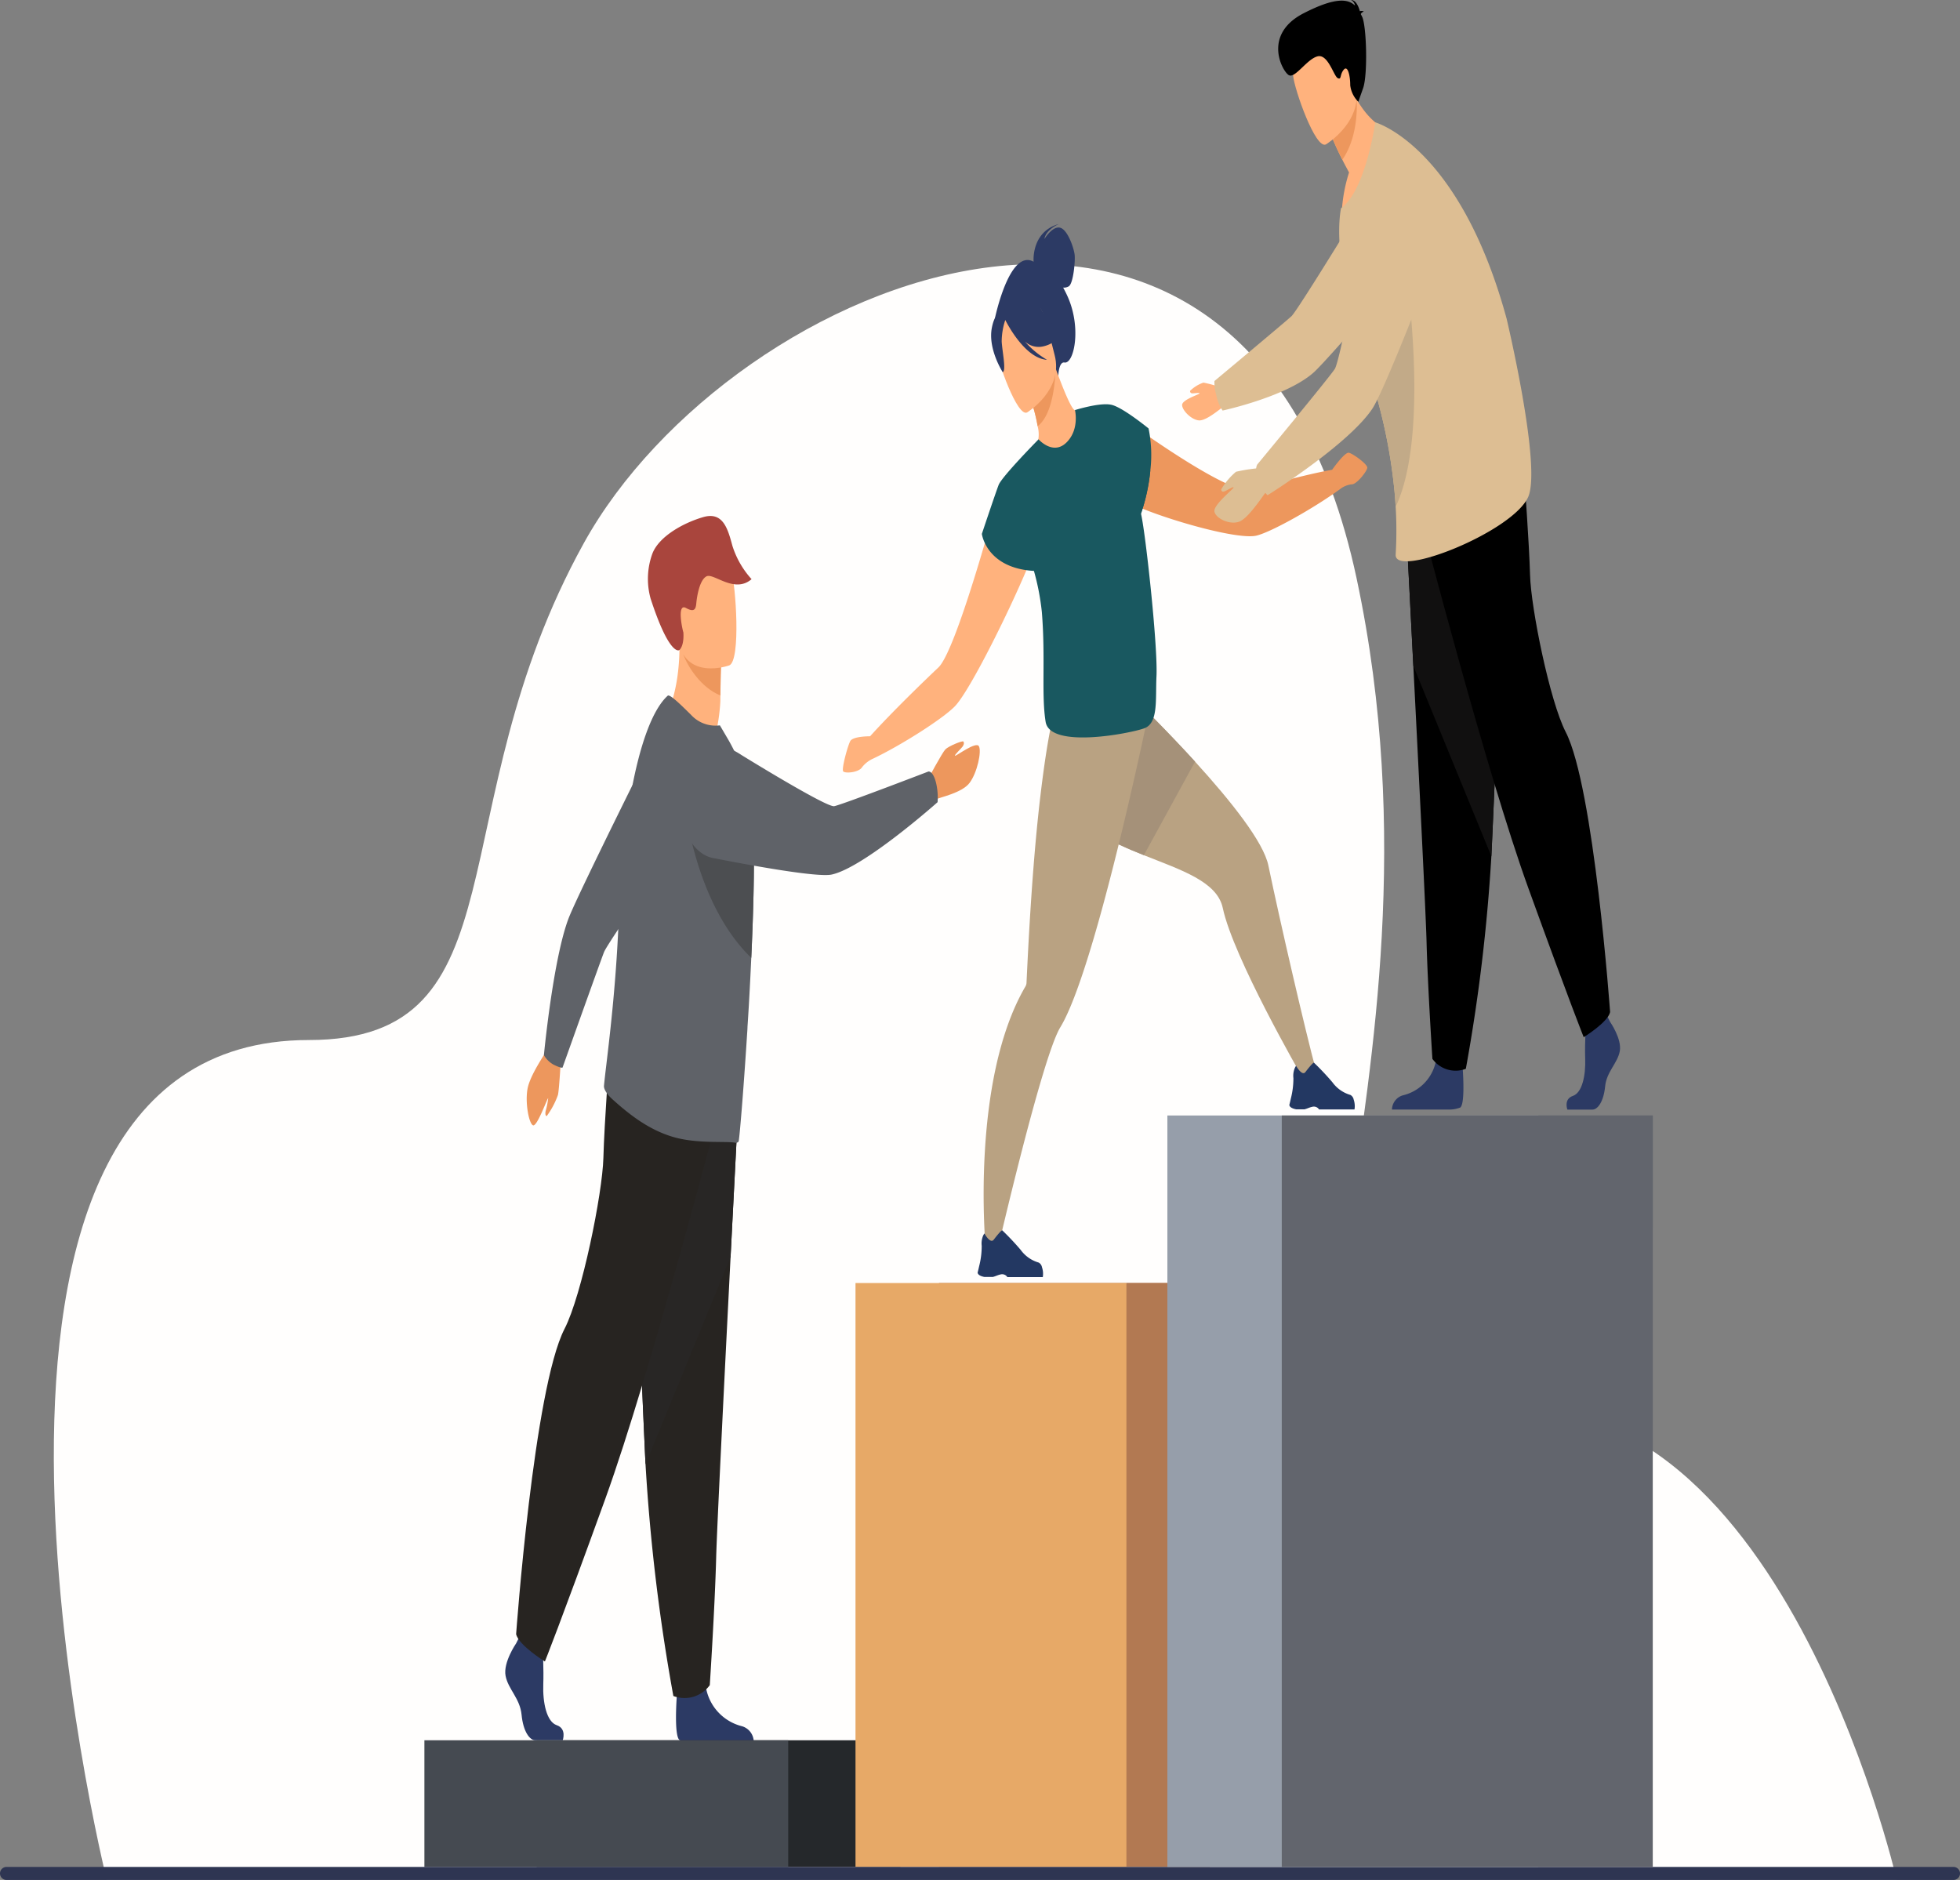 <svg xmlns="http://www.w3.org/2000/svg" width="343" height="329" viewBox="0 0 343 329">
  <rect x="0" y="0" width="343" height="329" fill="#808080" stroke="none"/>
  <g id="Group_1647" data-name="Group 1647" transform="translate(-196.12 -183.872)">
    <g id="Layer_9" data-name="Layer 9" transform="translate(205.537 230.105)">
      <path id="Path_1" data-name="Path 1" d="M265.1,656.708s-36.445-146.893,35.383-146.893c37.951,0,22.317-40.3,48.119-86.946s116.037-83.907,135.243,6.161-28.259,158.453,17.606,146.722c55.115-14.1,76.887,80.956,76.887,80.956Z" transform="translate(-255.856 -374.04)" fill="#fffefd"/>
    </g>
    <g id="Layer_2" data-name="Layer 2" transform="translate(343.621 223.075)">
      <g id="Group_1" data-name="Group 1" transform="translate(0 0)">
        <path id="Path_2" data-name="Path 2" d="M1732.714,492.159c-.733-.172-2.941,2.977-2.941,2.977h0c-4.716.84-11.61,2.771-14.092,3.508-1.76.523-6.491-1.965-11.113-4.821-5.5-3.4-10.839-7.318-10.839-7.318-3.05-.24-6.514,8.342-.328,13.8.944.833,4.493,2.255,8.578,3.553h0c5.636,1.791,12.294,3.345,14.561,2.8,2.633-.635,10.085-4.839,14.517-8.059h0l.012-.009.049-.036a4.1,4.1,0,0,1,2.075-.871c.83.076,2.68-2.268,2.736-2.893S1733.447,492.33,1732.714,492.159Z" transform="translate(-1644.154 -452.128)" fill="#ed975d"/>
        <path id="Path_3" data-name="Path 3" d="M1675.893,725.158l-2.6.813s-11.882-20.588-13.715-29.251c-.981-4.63-7.254-6.63-13.81-9.244-5.706-2.275-11.626-5.016-14.453-10.364-6.077-11.491,3.817-25.61,3.817-25.61s10.519,9.641,19.593,19.6c6.343,6.961,11.98,14.076,12.83,18.166C1669.621,699.216,1674,718.12,1675.893,725.158Z" transform="translate(-1593.092 -577.017)" fill="#b9a282"/>
        <path id="Path_4" data-name="Path 4" d="M1896.218,956.982h1.461c.489-.118.85-.337,1.352-.438a1.077,1.077,0,0,1,1.182.438.23.23,0,0,1,.014.023h6.2a3.546,3.546,0,0,0-.141-1.726,1.171,1.171,0,0,0-.581-.819,5.906,5.906,0,0,1-3.143-2.214,46.86,46.86,0,0,0-3.227-3.424l-.013-.005c-.056,0-.324.128-1.488,1.644-.6.782-1.627-1.1-1.627-1.1a2.381,2.381,0,0,0-.336.7,3.531,3.531,0,0,0-.133,1.468,14.165,14.165,0,0,1-.445,3.548c-.144.657-.266,1.122-.266,1.122S1894.962,956.74,1896.218,956.982Z" transform="translate(-1816.892 -802.05)" fill="#233862"/>
        <path id="Path_5" data-name="Path 5" d="M1654.729,671.1l-8.957,16.373c-5.706-2.275-11.626-5.016-14.453-10.364-6.077-11.491,3.817-25.61,3.817-25.61S1645.654,661.144,1654.729,671.1Z" transform="translate(-1593.092 -577.017)" fill="#a59179"/>
        <path id="Path_6" data-name="Path 6" d="M1584.531,677.585s-.722,3.512-1.9,8.795c-1.486,6.68-3.7,16.192-6.1,25.012-.528,1.938-1.065,3.844-1.605,5.678-2,6.788-4.042,12.606-5.842,15.563-3.234,5.316-11.1,39.491-11.1,39.491l-1.959-.837s-2.732-29.182,6.945-45.787a1.345,1.345,0,0,0,.2-.62.011.011,0,0,0,0-.006c.129-2.458.589-13.465,1.591-24.619.247-2.737.525-5.48.839-8.109.02-.168.041-.334.06-.5,1.472-12.155,2.882-17.562,4.7-20.281l13.378,5.873Z" transform="translate(-1531.034 -592.05)" fill="#b9a282"/>
        <path id="Path_7" data-name="Path 7" d="M1550.2,1077.657h1.46c.489-.119.85-.337,1.352-.439a1.078,1.078,0,0,1,1.182.439l.014.022h6.2a3.552,3.552,0,0,0-.14-1.725,1.173,1.173,0,0,0-.581-.819,5.9,5.9,0,0,1-3.143-2.213,46.976,46.976,0,0,0-3.227-3.424l-.013,0c-.056,0-.324.128-1.488,1.644-.6.782-1.627-1.1-1.627-1.1a2.39,2.39,0,0,0-.336.7,3.541,3.541,0,0,0-.133,1.469,14.18,14.18,0,0,1-.445,3.547c-.145.657-.267,1.122-.267,1.122S1548.94,1077.415,1550.2,1077.657Z" transform="translate(-1525.422 -893.387)" fill="#233862"/>
        <path id="Path_8" data-name="Path 8" d="M1427.033,529.521s-2.238,8.444-4.819,16.665c-2.171,6.911-4.583,13.662-6.113,15.1-2.156,2.032-8.1,7.762-11.951,12.037,0,0-3.008-.035-3.474.853s-1.545,4.877-1.231,5.281,2.706.217,3.287-.7a5.075,5.075,0,0,1,1.915-1.511l.052-.025.012-.005h0c4.683-2.221,12.029-6.85,14.253-9.114,1.914-1.949,6.159-10.011,9.544-17.187h0c2.454-5.2,4.457-9.936,4.792-11.533C1435.492,528.926,1429.184,526.177,1427.033,529.521Z" transform="translate(-1399.388 -483.673)" fill="#ffb27d"/>
        <path id="Path_9" data-name="Path 9" d="M1580.677,357.856c-.266-.6-.534-1.125-.8-1.6a1.725,1.725,0,0,0,.988-.229c.786-.5,1.144-4.348,1.026-5.489s-1.209-4.44-2.555-4.769-2.737,1.976-2.737,1.976c.249-1.664,2.526-2.624,2.526-2.624-4.69,1.334-4.451,6.158-4.419,6.6-4.294-2.359-6.814,10.11-6.814,10.11l11.122,10.107s.029-2.754,1.091-2.577C1581.757,369.645,1583.135,363.379,1580.677,357.856Z" transform="translate(-1541.326 -345.124)" fill="#2c3a64"/>
        <path id="Path_10" data-name="Path 10" d="M1610.155,462.4c-2.552,1.855-5.938-.817-5.92-.845a5.6,5.6,0,0,0-.058-2.669,26.007,26.007,0,0,0-1.549-5.51c-.182-.478-.364-.956-.583-1.462l.292-.168,4.958-3.064s.8,2.221,1.641,4.245c.711,1.687,1.458,3.2,1.786,3.149C1610.738,456.05,1614.019,459.536,1610.155,462.4Z" transform="translate(-1570.095 -423.508)" fill="#ffb27d"/>
        <path id="Path_11" data-name="Path 11" d="M1610.41,451.807c-.128,2.726-.729,7.646-3.117,9.445a26.01,26.01,0,0,0-1.549-5.51Z" transform="translate(-1573.212 -425.871)" fill="#ed975d"/>
        <path id="Path_12" data-name="Path 12" d="M1574.512,420.889s6.455-3.924,4.809-10.085-1.922-10.817-6.113-8.572-4.358,5.1-4.133,7.364S1572.791,421.75,1574.512,420.889Z" transform="translate(-1542.271 -387.913)" fill="#ffb27d"/>
        <path id="Path_13" data-name="Path 13" d="M1572.671,407.4a5.4,5.4,0,0,0,3.85-2.506s-2.745-1.215-4.358-5.36a4.844,4.844,0,0,0-5.832,1.17,3.391,3.391,0,0,0-.314,1.08c-.569-.288-1.425-.213-1.918,2.267-.741,3.725,1.9,7.793,1.9,7.793.64-.279-.082-3.6-.183-5.371a12.111,12.111,0,0,1,.628-3.765c.316.632,3.46,6.726,7.3,6.969a15.382,15.382,0,0,1-3.874-3.208A3.582,3.582,0,0,0,1572.671,407.4Z" transform="translate(-1538.021 -385.913)" fill="#2c3a64"/>
        <path id="Path_14" data-name="Path 14" d="M1581.7,494.913c-.055-.3-.113-.606-.175-.922a32.891,32.891,0,0,0,1.629-7.528,22.87,22.87,0,0,0-.31-7.365s-4.478-3.661-6.454-4.127a.083.083,0,0,0-.025-.011.763.763,0,0,0-.08-.011c-2-.425-6.316.936-6.316.936s.833,3.422-1.518,5.7-4.862-.584-4.862-.584c-.076.079-.157.165-.24.255h0s-6.187,6.295-6.742,7.734-2.934,8.561-2.934,8.561.754,5.979,9.112,6.48a42.649,42.649,0,0,1,1.384,7.167c.664,8.117-.107,14.52.667,19.258s14.718,2.036,17.243,1.125,1.957-5.07,2.152-9.11C1584.474,517.394,1582.521,499.391,1581.7,494.913Z" transform="translate(-1529.349 -443.323)" fill="#195860"/>
        <path id="Path_15" data-name="Path 15" d="M1718.274,516.791a32.893,32.893,0,0,1-1.641,7.561c-.219-1.49-1.112-6.943-2.552-9.417A9.2,9.2,0,0,1,1718.274,516.791Z" transform="translate(-1664.47 -473.651)" fill="#195860"/>
      </g>
    </g>
    <g id="Layer_3" data-name="Layer 3" transform="translate(284.538 274.172)">
      <g id="Group_5" data-name="Group 5">
        <path id="Path_16" data-name="Path 16" d="M1380.379,720.107s2.6-4.855,3.157-5.429,3.013-1.58,3.154-1.378.147.5-.157.91-1.464,1.458-1.3,1.576,3.667-2.57,4.172-1.666-.286,4.636-1.635,6.425-5.376,2.552-5.63,2.8C1379.992,725.465,1380.379,720.107,1380.379,720.107Z" transform="translate(-1306.517 -673.832)" fill="#ed975d"/>
        <path id="Path_17" data-name="Path 17" d="M1090.393,655.262s3.732,6.829,8.485,3.972a32.3,32.3,0,0,0,1.037-6.625c0-.346,0-.681.008-1,.026-3.166.094-4.942.094-4.942l0,0c-.216-.139-7.266-4.6-7.26-4.232C1092.874,651,1090.393,655.262,1090.393,655.262Z" transform="translate(-1062.271 -620.198)" fill="#ffb27d"/>
        <path id="Path_18" data-name="Path 18" d="M1109.827,650.651c.68,1.943,3.012,5.745,6.462,7.133.025-3.166.095-4.942.095-4.942h0C1116.184,652.76,1109.624,650.078,1109.827,650.651Z" transform="translate(-1078.637 -626.373)" fill="#ed975d"/>
        <path id="Path_19" data-name="Path 19" d="M1106.231,595.83s-7.928,2.875-9.012-4.766-2.839-12.416,2.177-14.574,6.417.425,7.181,2.839S1108.265,594.886,1106.231,595.83Z" transform="translate(-1067.008 -569.69)" fill="#ffb27d"/>
        <path id="Path_20" data-name="Path 20" d="M1075.9,574.495c-.108.107-1.814.915-5.045-9.01a12.879,12.879,0,0,1,.33-7.906c1.182-2.978,5.374-5.319,8.856-6.338s4.319,2,5.139,5.04a15.7,15.7,0,0,0,3.347,5.813c-3,2.587-6.62-1.113-7.873-.5s-1.7,3.654-1.79,4.63-.239,1.787-1.814.915-.712,3.444-.46,4.269C1076.591,571.4,1076.805,573.6,1075.9,574.495Z" transform="translate(-1045.42 -551.039)" fill="#a9453d"/>
        <g id="Group_2" data-name="Group 2" transform="translate(0 93.862)">
          <path id="Path_21" data-name="Path 21" d="M922.071,1374.623h-4.8c-1.006,0-2.124-1.574-2.4-4.457s-2.348-4.458-2.8-6.817,1.846-5.683,1.846-5.683l.383-.77.4-.8,3.8,1.4s.094,1.415.153,3.217c.041,1.3.063,2.806.015,4.125-.112,3.147.564,6.535,2.353,7.148S922.071,1374.623,922.071,1374.623Z" transform="translate(-912.012 -1254.234)" fill="#2c3a64"/>
          <path id="Path_22" data-name="Path 22" d="M1115.144,1398.359h-12.724a.871.871,0,0,1-.27-.125c-.849-.675-.583-5.839-.481-7.435.02-.3.033-.469.033-.469s4.474-5.682,5.09-1.331c.019.136.042.269.066.4v0a8.485,8.485,0,0,0,6.255,6.435A2.864,2.864,0,0,1,1115.144,1398.359Z" transform="translate(-1071.666 -1277.897)" fill="#2c3a64"/>
          <path id="Path_23" data-name="Path 23" d="M1070.079,960.213s-.679,13.074-1.478,28.79c-1.085,21.35-2.391,47.573-2.52,52.541-.223,8.626-1.119,22.425-1.119,22.425a5.465,5.465,0,0,1-6.376,1.9,336.416,336.416,0,0,1-4.871-40.541c-.017-.342-.034-.686-.051-1.03-1.007-21.217-2.572-65.895-2.572-65.895Z" transform="translate(-1029.166 -953.227)" fill="#272421"/>
          <path id="Path_24" data-name="Path 24" d="M1070.079,960.213s-.679,13.074-1.478,28.79l-14.886,36.323c-.017-.342-.034-.686-.051-1.03-1.007-21.217-2.572-65.895-2.572-65.895Z" transform="translate(-1029.166 -953.227)" fill="#282625"/>
          <path id="Path_25" data-name="Path 25" d="M959.991,945.656s-12.249,47.351-20.3,69.6-10.57,28.462-10.57,28.462-4.615-2.846-5.034-4.787c0,0,3.08-42.959,8.473-53.431,3.047-5.917,6.627-23.675,6.795-29.885s1.091-18.5,1.091-18.5Z" transform="translate(-922.182 -937.117)" fill="#272421"/>
        </g>
        <g id="Group_3" data-name="Group 3" transform="translate(3.764 35.821)">
          <path id="Path_26" data-name="Path 26" d="M941.891,932.529s-.317,5.913-.549,6.821a14.278,14.278,0,0,1-1.96,3.682c-.179-.04-.286-.262-.2-.835a12.979,12.979,0,0,0,.455-2.3c-.169.046-1.941,5.032-2.647,4.751s-1.4-3.825-.976-6.329,3.271-6.436,3.38-6.839C940.321,928.062,941.891,932.529,941.891,932.529Z" transform="translate(-935.89 -873.835)" fill="#ed975d"/>
          <path id="Path_27" data-name="Path 27" d="M956.61,758.573c1.356.671,1.573.519,1.573.519s6.6-18.526,7.267-20.222S979.46,718.1,979.46,718.1l-3.429-19.716s-15.174,30.3-16.813,34.651c-2.708,7.185-4.294,23.873-4.294,23.873A4.464,4.464,0,0,0,956.61,758.573Z" transform="translate(-951.923 -698.379)" fill="#5f6268"/>
        </g>
        <path id="Path_28" data-name="Path 28" d="M1047.811,712.111c-.048,4.049-.2,8.6-.406,13.224q-.019.412-.038.823c-.131,2.864-.274,5.734-.438,8.534-.066,1.122-.136,2.232-.209,3.321l-.011.147c-.006.408-.038.85-.067,1.254-.669,10.484-1.37,18.768-1.5,18.9a.576.576,0,0,1-.522.205c-1.783-.346-7.1.278-11.458-1.183-3.675-1.2-6.84-3.462-10.193-6.518-.445-.406-1.46-1.48-1.377-2.284.081-.883.231-2.158.421-3.762.661-5.577,1.8-15.17,2.19-26.4q.113-3.138.329-6.188a140.464,140.464,0,0,1,1.776-14.778c1.493-8.292,3.688-14.642,6.441-17.126.36-.311,2.295,1.589,4.073,3.347a5.8,5.8,0,0,0,5.051,1.845l1.479,2.523a32.481,32.481,0,0,1,4.22,13.565q.059.673.1,1.433C1047.816,705.468,1047.851,708.6,1047.811,712.111Z" transform="translate(-1004.312 -648.833)" fill="#5f6268"/>
        <path id="Path_29" data-name="Path 29" d="M1122.757,768.434c-.048,4.049-.2,8.6-.406,13.224q-.019.411-.038.823c-10.184-9.831-11.753-27.82-11.753-27.82a20.678,20.678,0,0,1,12.059,4.656C1122.763,761.791,1122.8,764.925,1122.757,768.434Z" transform="translate(-1079.259 -705.156)" fill="#4c4e51"/>
        <g id="Group_4" data-name="Group 4" transform="translate(30.394 39.862)">
          <path id="Path_30" data-name="Path 30" d="M1149.819,721.9c-.525-2.19-1.341-2.048-1.341-2.048s-15.142,5.82-16.5,6.069-16.307-9-16.307-9-5.884-4.072-8.64-.354c-2.395,3.231-2.5,7.324-1.943,10.761.667,4.1,2.915,7.122,5.632,7.656,6.1,1.2,18.265,3.452,20.815,2.905,5.676-1.219,18.536-12.667,18.536-12.667A11.169,11.169,0,0,0,1149.819,721.9Z" transform="translate(-1104.806 -715.001)" fill="#5f6268"/>
        </g>
      </g>
    </g>
    <g id="Layer_4" data-name="Layer 4" transform="translate(402.991 183.872)">
      <g id="man">
        <g id="Group_6" data-name="Group 6" transform="translate(36.725 83.706)">
          <path id="Path_31" data-name="Path 31" d="M2296.734,915s2.1,3.007,1.693,5.143-2.309,3.561-2.565,6.172-1.283,4.035-2.207,4.035h-4.4s-.68-1.837.962-2.391,2.261-3.622,2.159-6.471.154-6.647.154-6.647l3.489-1.266Z" transform="translate(-2258.563 -819.876)" fill="#2c3a64"/>
          <path id="Path_32" data-name="Path 32" d="M2107.285,950.944a5.454,5.454,0,0,1-1.992.356h-9.958a2.651,2.651,0,0,1,1.894-2.49,7.685,7.685,0,0,0,5.737-5.739c.024-.115.044-.236.062-.355.564-3.877,4.669,1.186,4.669,1.186s.012.155.03.419C2107.821,945.747,2108.064,950.345,2107.285,950.944Z" transform="translate(-2095.335 -840.828)" fill="#2c3a64"/>
          <path id="Path_33" data-name="Path 33" d="M2110.44,549.367s.624,12,1.356,26.414c1,19.587,2.194,43.646,2.312,48.2.2,7.915,1.027,20.574,1.027,20.574a5.014,5.014,0,0,0,5.849,1.74,308.635,308.635,0,0,0,4.469-37.194c.016-.313.031-.629.046-.945.924-19.466,2.36-60.456,2.36-60.456Z" transform="translate(-2108.059 -542.957)"/>
          <path id="Path_34" data-name="Path 34" d="M2110.44,549.367s.624,12,1.356,26.414l13.657,33.325c.016-.313.031-.629.046-.945.924-19.466,2.36-60.456,2.36-60.456Z" transform="translate(-2108.059 -542.957)" fill="#111010"/>
          <path id="Path_35" data-name="Path 35" d="M2128.5,536.01s11.237,43.443,18.626,63.858,9.7,26.113,9.7,26.113,4.234-2.612,4.618-4.392c0,0-2.825-39.413-7.774-49.021-2.8-5.429-6.08-21.721-6.234-27.419s-1-16.973-1-16.973Z" transform="translate(-2123.271 -528.176)"/>
        </g>
        <g id="Group_7" data-name="Group 7" transform="translate(0 33.336)">
          <path id="Path_36" data-name="Path 36" d="M1869.677,460.3a23.478,23.478,0,0,0-3.561-1.021,6.255,6.255,0,0,0-2.331,1.436.361.361,0,0,0,.371.439c.31.032,1.331-.17,1.266.021s-3,1.082-3.037,1.994,1.578,2.608,2.939,2.722,4.036-2.325,4.266-2.355C1871.535,463.274,1869.677,460.3,1869.677,460.3Z" transform="translate(-1862.384 -425.658)" fill="#ffb27d"/>
          <path id="Path_37" data-name="Path 37" d="M1898.521,356.827a8.292,8.292,0,0,1-.335-2.489s12.355-10.3,13.487-11.348,13.9-22,13.9-22l13.078,5.551s-20.239,23.776-23.139,26.336c-4.793,4.231-15.893,6.626-15.893,6.626A7.067,7.067,0,0,1,1898.521,356.827Z" transform="translate(-1892.533 -320.991)" fill="#ddbe93"/>
        </g>
        <path id="Path_38" data-name="Path 38" d="M2040.288,249.893s-4.585,12.441-9.067,14.065a27.4,27.4,0,0,1,1.278-7.038c-.447-.813-.839-1.559-1.179-2.228-1.128-2.229-1.665-3.594-1.665-3.594l1.521-6.306,1.032-4.278a23.166,23.166,0,0,0,1.613,3.583C2036.759,249.3,2040.288,249.893,2040.288,249.893Z" transform="translate(-2003.285 -226.743)" fill="#ffb27d"/>
        <path id="Path_39" data-name="Path 39" d="M2033.822,255.248s.547,6.234-2.5,10.595c-1.128-2.229-1.665-3.594-1.665-3.594l1.521-6.306A5.922,5.922,0,0,1,2033.822,255.248Z" transform="translate(-2003.285 -237.894)" fill="#ed975d"/>
        <path id="Path_40" data-name="Path 40" d="M1991.017,224.393s6.851-4.119,5.122-10.658-2.009-11.475-6.456-9.122-4.632,5.379-4.4,7.779S1989.19,225.3,1991.017,224.393Z" transform="translate(-1965.854 -199.119)" fill="#ffb27d"/>
        <path id="Path_41" data-name="Path 41" d="M2069.776,337.525c-2.764,6.127-23.426,14.314-23.181,10.072a70.956,70.956,0,0,0,0-8.365q-.077-1.363-.219-2.89a93.965,93.965,0,0,0-4.553-21.032c-.209-.622-.426-1.248-.651-1.882a85.833,85.833,0,0,1-2.865-9.926c-1.432-6.38-2.008-12.483-1.286-16.474,0-.02.008-.037.012-.056,4.319-3.08,5.993-15.024,5.993-15.024s14.735,4.079,22.988,34.368C2066.01,306.316,2072.18,332.192,2069.776,337.525Z" transform="translate(-2009.224 -250.535)" fill="#ddbe93"/>
        <path id="Path_42" data-name="Path 42" d="M2073.914,419.124q-.078-1.363-.22-2.89a93.907,93.907,0,0,0-4.553-21.032c.477-4.464,1.137-8.176,1.86-9.846,2.939-6.792,4.651-7.854,4.651-7.854S2080.059,406.164,2073.914,419.124Z" transform="translate(-2036.546 -330.427)" fill="#c2aa88"/>
        <g id="Group_8" data-name="Group 8" transform="translate(5.643 27.368)">
          <path id="Path_43" data-name="Path 43" d="M1906.674,520.655a29.08,29.08,0,0,0-4.708.681,11.676,11.676,0,0,0-2.594,3.088c.022.294.171.477.568.347s1.632-.947,1.595-.672-3.522,3.014-3.351,4.177,2.586,2.405,4.321,1.8,4.53-5.143,4.81-5.308C1909.7,523.366,1906.674,520.655,1906.674,520.655Z" transform="translate(-1898.177 -466.145)" fill="#ddbe93"/>
          <path id="Path_44" data-name="Path 44" d="M1944.887,353.337c-.817-2.034-.228-2.963-.228-2.963s12.592-15.2,13.579-16.74,5.559-25.993,5.559-25.993,1.574-9.9,5.259-10.99c3.2-.948,5.416,1.495,6.864,4.359a15.374,15.374,0,0,1,.462,11.843c-3.215,8.355-9.7,24.938-11.595,27.771-4.215,6.306-18.318,15.118-18.318,15.118A6.616,6.616,0,0,1,1944.887,353.337Z" transform="translate(-1937.159 -296.443)" fill="#ddbe93"/>
        </g>
        <path id="Path_45" data-name="Path 45" d="M1983.479,186.34c.048-.146.187-.3.527-.463a.952.952,0,0,0-.69-.039c-.193-.724-.66-1.956-1.537-1.966a1.352,1.352,0,0,1,.689.978c-1.2-1.174-3.429-1.516-8.99,1.341-7.328,3.764-3.667,10.324-2.556,10.851s3.155-2.85,4.994-3.31,2.834,3.49,3.535,3.817.3-.571,1.037-1.472,1.155,1.218,1.14,2.705a4.848,4.848,0,0,0,1.416,2.9l.839-2.375c.84-2.375.611-11-.191-12.548C1983.622,186.619,1983.551,186.48,1983.479,186.34Z" transform="translate(-1952.211 -183.872)"/>
      </g>
    </g>
    <g id="Layer_5" data-name="Layer 5" transform="translate(270.391 488.423)">
      <g id="Group_10" data-name="Group 10" transform="translate(0)">
        <g id="Group_9" data-name="Group 9">
          <rect id="Rectangle_1" data-name="Rectangle 1" width="63.667" height="22.17" transform="translate(19.631 0.001)" fill="#25282b"/>
          <rect id="Rectangle_2" data-name="Rectangle 2" width="63.666" height="22.171" fill="#454a51"/>
        </g>
      </g>
    </g>
    <g id="Layer_6" data-name="Layer 6" transform="translate(345.833 408.404)">
      <g id="Group_13" data-name="Group 13">
        <g id="Group_12" data-name="Group 12" transform="translate(0 0)">
          <g id="Group_11" data-name="Group 11" transform="translate(0 0)">
            <rect id="Rectangle_3" data-name="Rectangle 3" width="47.407" height="102.185" transform="translate(62.024 102.185) rotate(180)" fill="#b27952"/>
            <rect id="Rectangle_4" data-name="Rectangle 4" width="47.407" height="102.185" transform="translate(47.407 102.185) rotate(180)" fill="#e7a967"/>
          </g>
        </g>
        <path id="Path_46" data-name="Path 46" d="M1689.37,1103.168l14.617,15.344v-15.344Z" transform="translate(-1641.964 -1103.168)" fill="#b27952"/>
      </g>
    </g>
    <g id="Layer_7" data-name="Layer 7" transform="translate(196.12 510.589)">
      <path id="Rectangle_5" data-name="Rectangle 5" d="M1.142,0H341.859A1.141,1.141,0,0,1,343,1.141v0a1.141,1.141,0,0,1-1.141,1.141H1.142A1.142,1.142,0,0,1,0,1.142v0A1.142,1.142,0,0,1,1.142,0Z" fill="#2e3552"/>
    </g>
    <g id="Layer_8" data-name="Layer 8" transform="translate(400.411 379.085)">
      <path id="Path_47" data-name="Path 47" d="M2284.688,982.575v19.664l-20.018-19.664Z" transform="translate(-2199.745 -982.574)" fill="#62656d"/>
      <rect id="Rectangle_6" data-name="Rectangle 6" width="64.925" height="131.503" transform="translate(0 0.001)" fill="#969eaa"/>
      <rect id="Rectangle_7" data-name="Rectangle 7" width="64.924" height="131.503" transform="translate(20.019)" fill="#62656d"/>
    </g>
  </g>
</svg>

